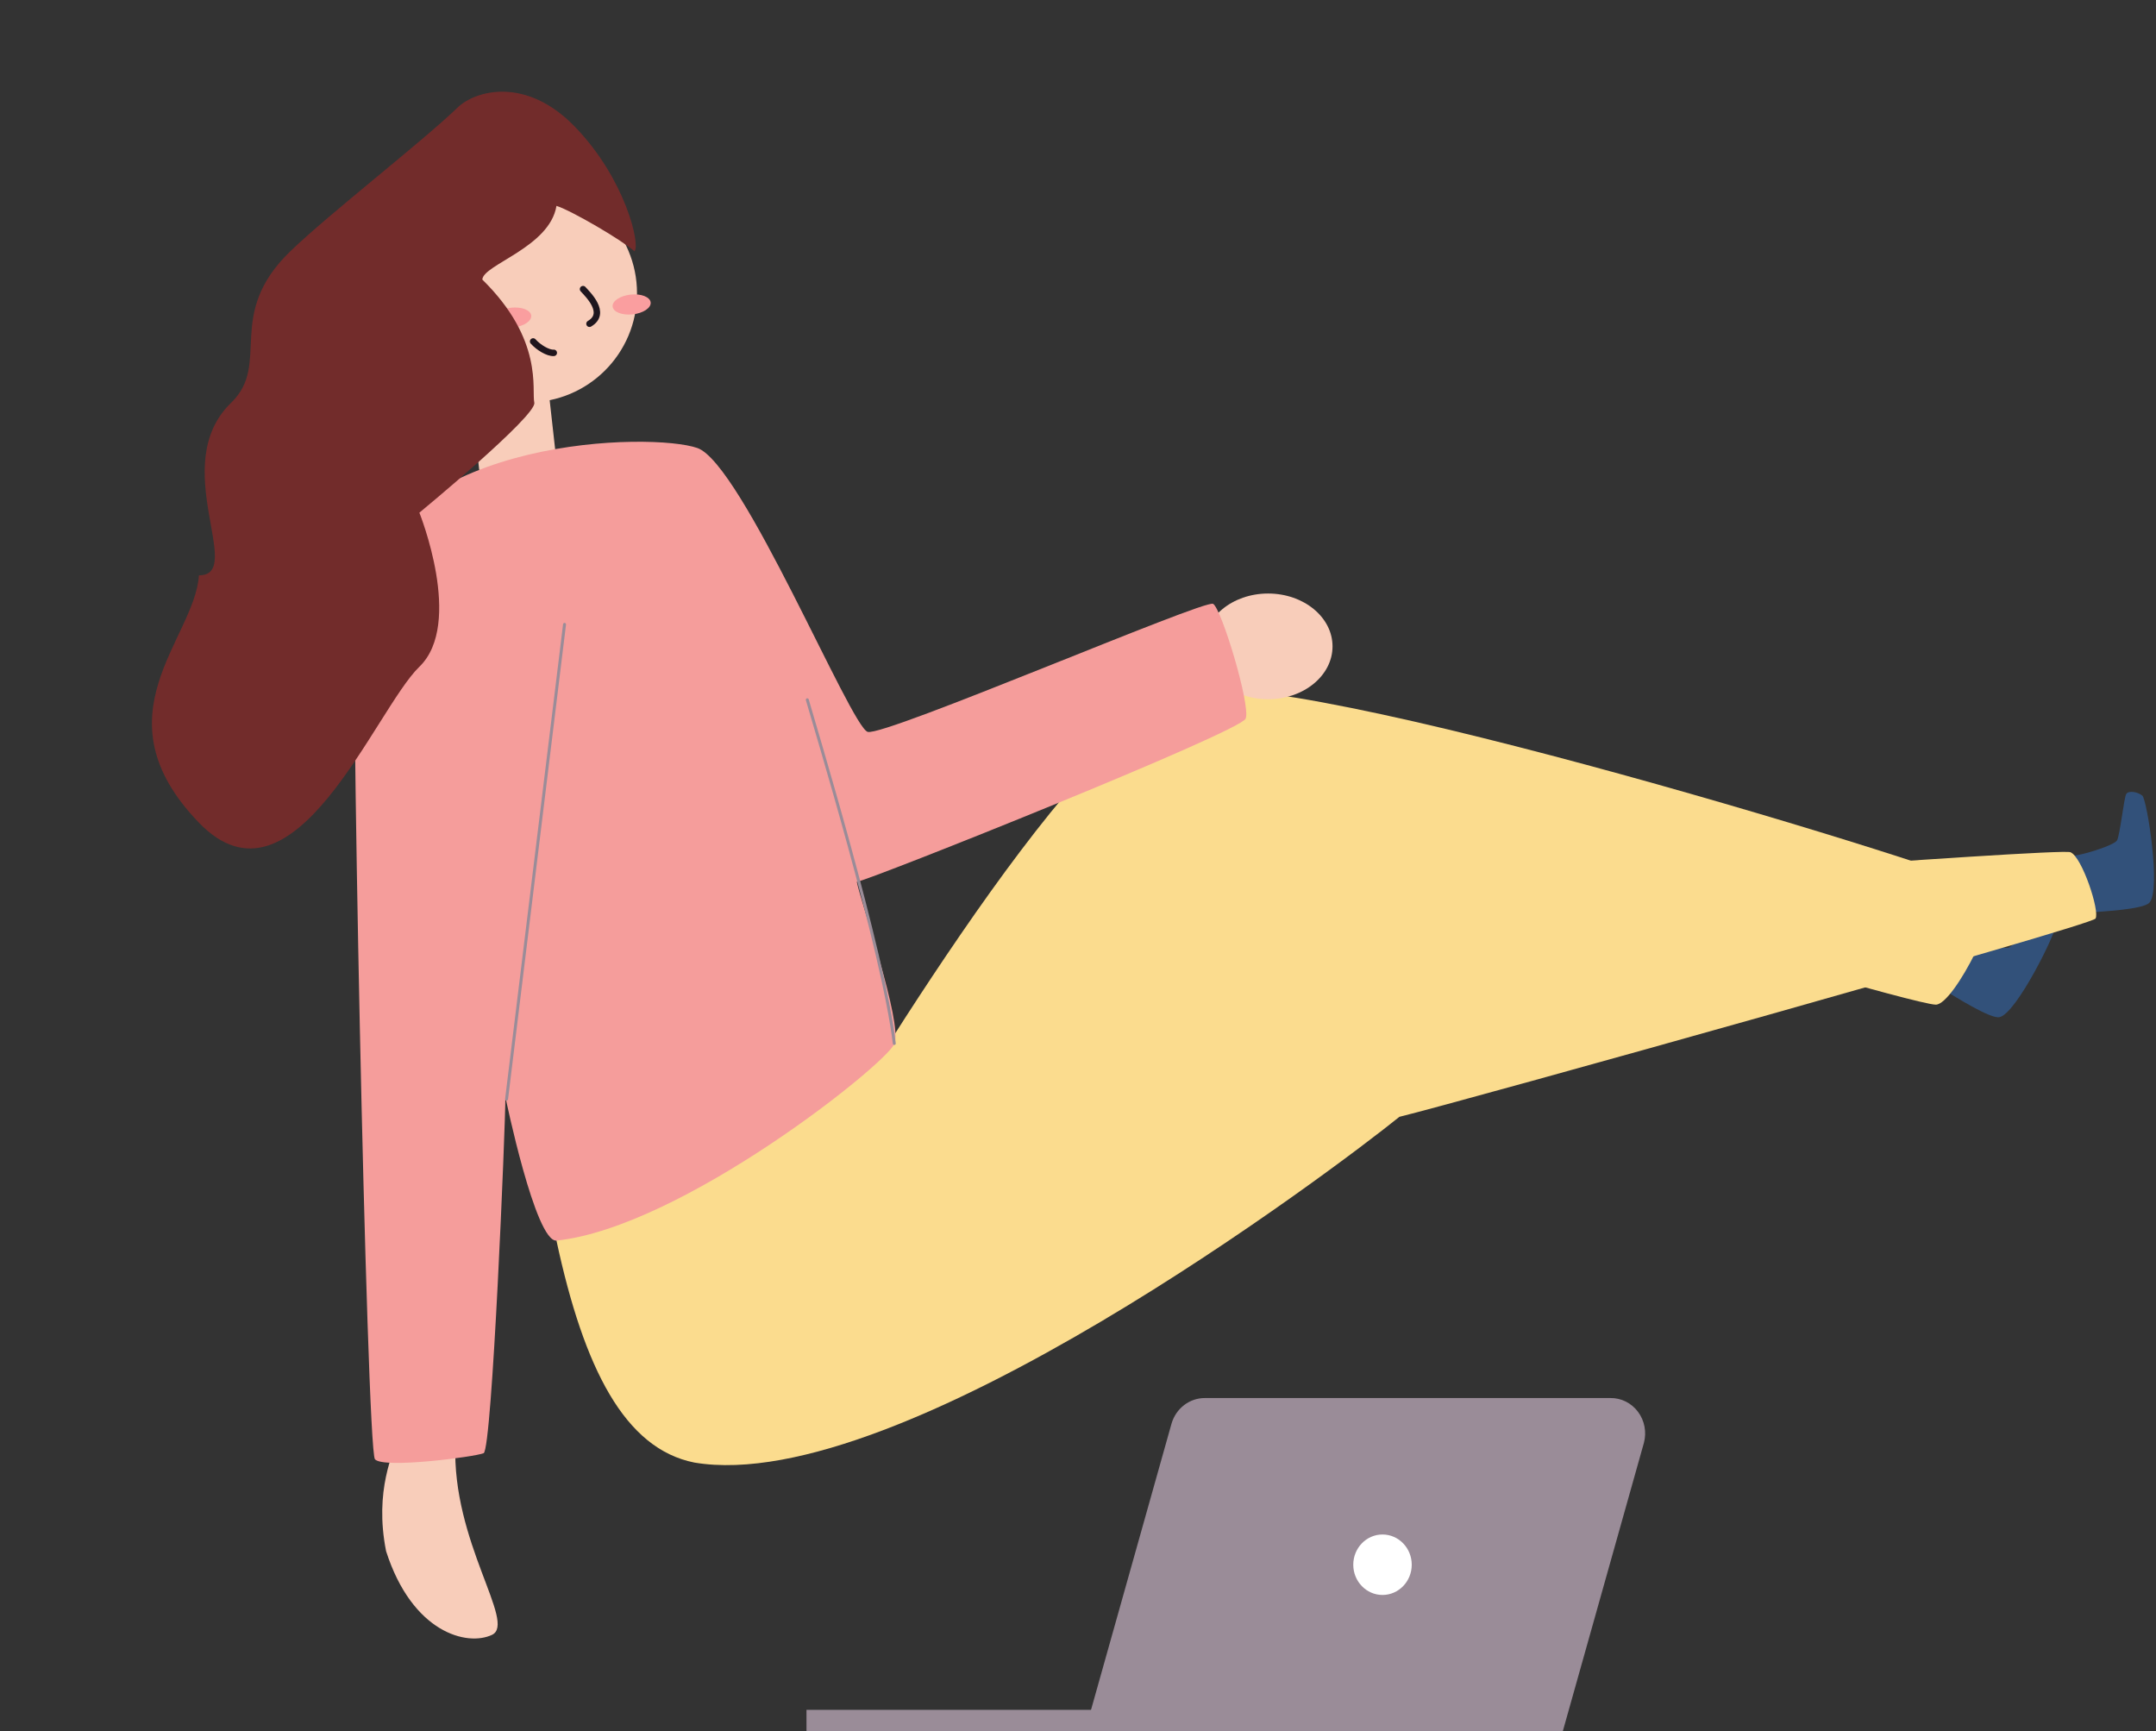 <svg width="401" height="322" viewBox="0 0 401 322" fill="none" xmlns="http://www.w3.org/2000/svg">
<rect x="0" y="0" width="401" height="322" fill="#333333" stroke="none"/>
<g clip-path="url(#clip0_19_6)">
<path d="M389.07 169.66C390.44 169.53 398.51 169.18 399.75 167.9C402 165.58 399.32 148.69 398.46 147.97C397.6 147.25 395.88 146.97 395.46 147.67C395.04 148.37 394.3 155.31 393.75 156.29C393.2 157.27 386.03 159.54 384.17 159.22" fill="#32517A"/>
<path d="M362.13 184.45C363.31 185.14 370.13 189.5 371.87 189.17C375.04 188.56 382.57 173.17 382.28 172.17C381.99 171.17 380.78 169.82 380 170.17C379.22 170.52 374.65 175.74 373.64 176.22C372.63 176.7 365.46 174.44 364.12 173.11" fill="#32517A"/>
<path d="M74 267.32C73.27 270 69.55 277.11 71.81 288.48C76.68 303.66 86.89 306.23 91.51 304.04C96.13 301.85 84 286.78 84.7 268.54" fill="#F8CDBA"/>
<path d="M220.42 128.72C239 122.93 368.15 163 370.47 165.54C372.79 168.08 363.47 186.84 360.05 186.84C356.63 186.84 309.8 172.94 309.8 172.94L148.8 220.41C155.13 211.15 198.46 135.58 220.42 128.72Z" fill="#FBDC8E"/>
<path d="M235.86 130.04C242.476 130.04 247.84 125.639 247.84 120.21C247.84 114.781 242.476 110.38 235.86 110.38C229.244 110.38 223.88 114.781 223.88 120.21C223.88 125.639 229.244 130.04 235.86 130.04Z" fill="#F8CDBA"/>
<path d="M103.49 230.68C108.62 254.6 116.24 269.44 129.15 272C167.54 278.48 248.77 217 260.28 207.7C271.28 205.03 388.91 172.17 389.75 170.83C390.59 169.49 387.24 159.32 385.08 158.49C382.92 157.66 272 166 266.79 167C248.52 169.47 137.72 194.3 103.49 230.68Z" fill="#FBDC8E"/>
<path d="M89.11 87.25C89.3 89.02 103.68 87.44 103.49 85.67L101.49 67.77L87.15 69.34L89.11 87.25Z" fill="#F8CDBA"/>
<path d="M98.13 73.69C96.73 73.85 88.13 78.8 88.43 81.01L87.15 69.34C89.38 69.1 98.13 73.69 98.13 73.69Z" fill="#1F161E"/>
<path d="M98.19 74.83C109.396 74.83 118.48 65.746 118.48 54.54C118.48 43.334 109.396 34.25 98.19 34.25C86.984 34.25 77.9 43.334 77.9 54.54C77.9 65.746 86.984 74.83 98.19 74.83Z" fill="#F8CDBA"/>
<path d="M117.681 58.466C119.636 58.252 121.13 57.255 121.019 56.24C120.908 55.224 119.234 54.574 117.279 54.788C115.325 55.001 113.83 55.998 113.941 57.014C114.052 58.029 115.727 58.679 117.681 58.466Z" fill="#FA9E9F"/>
<path d="M95.468 60.905C97.422 60.692 98.917 59.695 98.806 58.679C98.695 57.664 97.02 57.014 95.066 57.227C93.111 57.441 91.617 58.438 91.728 59.453C91.839 60.469 93.513 61.119 95.468 60.905Z" fill="#FA9E9F"/>
<path d="M108.44 53.77C109.2 54.63 113.03 58.22 109.64 60.21" stroke="#1F161E" stroke-width="1.2" stroke-miterlimit="10" stroke-linecap="round"/>
<path d="M103 65.62C101.94 65.7 100.16 64.62 99.16 63.5" stroke="#1F161E" stroke-width="1.2" stroke-miterlimit="10" stroke-linecap="round"/>
<path d="M79.79 63.59C82.38 63.59 84.48 61.49 84.48 58.9C84.48 56.31 82.38 54.21 79.79 54.21C77.2 54.21 75.1 56.31 75.1 58.9C75.1 61.49 77.2 63.59 79.79 63.59Z" fill="#F8CDBA"/>
<path d="M66.14 109.16C75.11 81 121.4 80.4 129.71 83.32C138.02 86.24 158.24 135.21 161.39 136.11C164.54 137.01 224.06 111.4 225.63 112.3C227.2 113.2 232.63 131.17 231.69 133.64C230.75 136.11 161.61 163.74 159.36 164C160.04 167.6 167.9 190.29 166.36 194.1C164.82 197.91 126.82 228.25 103.52 230.72C99.58 231.09 94 204 94 204C94 209.39 91.53 269.59 89.95 270.26C88.37 270.93 71.31 273.18 69.74 271.39C68.17 269.6 65 112.69 66.14 109.16Z" fill="#F59D9B"/>
<path d="M94.22 204.4L105 116.12" stroke="#9A8C98" stroke-width="0.55" stroke-miterlimit="10" stroke-linecap="round"/>
<path d="M166.33 194.06C164.33 176.99 151.33 134.31 150.15 130.14" stroke="#9A8C98" stroke-width="0.55" stroke-miterlimit="10" stroke-linecap="round"/>
<path d="M106.947 23.589C97.841 14.158 88.422 16.8 85.084 20.023C78.501 26.379 61.232 39.748 54 46.731C41.722 58.586 50.52 67.631 43 74.892C31.015 86.463 45.808 107 37 107C36.199 118.934 17.743 133.056 37 153C54.638 171.267 69.698 132.016 78 124C86.302 115.984 78 95.346 78 95.346C78 95.346 99.902 77.279 99.377 74.892C98.851 72.505 101.144 63.216 89.707 51.992C89.883 49.177 102.227 46.024 103.5 38.287C106.263 39.152 115.691 44.655 118 46.731C119.147 45.721 116.455 33.436 106.947 23.589Z" fill="#722C2B"/>
</g>
<g clip-path="url(#clip1_19_6)">
<path d="M290.659 322H201.795L217.895 264.758C218.295 263.376 219.118 262.165 220.241 261.307C221.363 260.449 222.724 259.991 224.119 260H299.526C300.515 259.986 301.495 260.21 302.386 260.655C303.278 261.101 304.056 261.755 304.66 262.565C305.265 263.376 305.678 264.321 305.867 265.326C306.056 266.331 306.016 267.367 305.75 268.353L290.659 322Z" fill="#9A8C98"/>
<path d="M257.135 296.622C260.137 296.622 262.572 294.105 262.572 291C262.572 287.895 260.137 285.378 257.135 285.378C254.132 285.378 251.698 287.895 251.698 291C251.698 294.105 254.132 296.622 257.135 296.622Z" fill="white"/>
<path d="M212.352 317.987H150V322.01H212.352V317.987Z" fill="#9A8C98"/>
</g>
<defs>
<clipPath id="clip0_19_6">
<rect width="401" height="305" fill="white"/>
</clipPath>
<clipPath id="clip1_19_6">
<rect width="156" height="62" fill="white" transform="translate(150 260)"/>
</clipPath>
</defs>
</svg>
